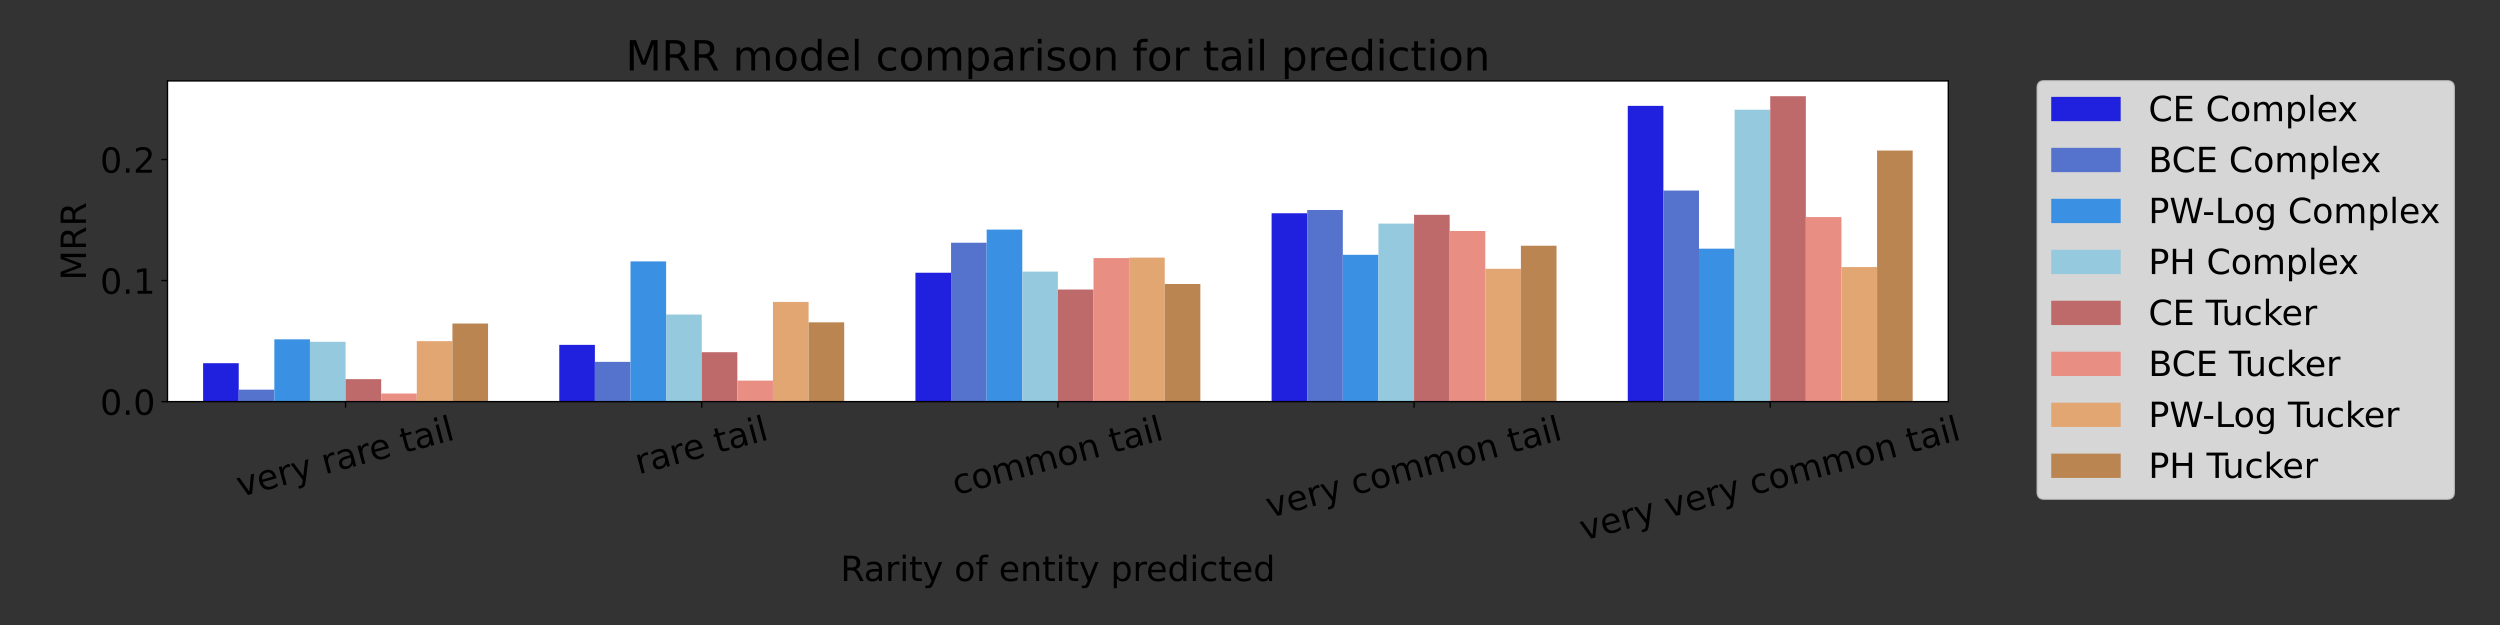 <?xml version="1.0" encoding="utf-8" standalone="no"?>
<!DOCTYPE svg PUBLIC "-//W3C//DTD SVG 1.1//EN"
  "http://www.w3.org/Graphics/SVG/1.1/DTD/svg11.dtd">
<!-- Created with matplotlib (https://matplotlib.org/) -->
<svg height="360pt" version="1.1" viewBox="0 0 1440 360" width="1440pt" xmlns="http://www.w3.org/2000/svg" xmlns:xlink="http://www.w3.org/1999/xlink">
 <rect x="0" y="0" width="1440" height="360" fill="#333333" stroke="none"/>
 <defs>
  <style type="text/css">*{stroke-linecap:butt;stroke-linejoin:round;}</style>
 </defs>
 <g id="figure_1">
  <g id="patch_1">
   <path d="M 0 360 
L 1440 360 
L 1440 0 
L 0 0 
z
" style="fill:none;"/>
  </g>
  <g id="axes_1">
   <g id="patch_2">
    <path d="M 96.475 231.328 
L 1122.225 231.328 
L 1122.225 46.6 
L 96.475 46.6 
z
" style="fill:#ffffff;"/>
   </g>
   <g id="patch_3">
    <path clip-path="url(#pcecd4b7483)" d="M 116.99 231.328 
L 137.505 231.328 
L 137.505 209.204 
L 116.99 209.204 
z
" style="fill:#2020df;"/>
   </g>
   <g id="patch_4">
    <path clip-path="url(#pcecd4b7483)" d="M 322.14 231.328 
L 342.655 231.328 
L 342.655 198.644 
L 322.14 198.644 
z
" style="fill:#2020df;"/>
   </g>
   <g id="patch_5">
    <path clip-path="url(#pcecd4b7483)" d="M 527.29 231.328 
L 547.805 231.328 
L 547.805 157.101 
L 527.29 157.101 
z
" style="fill:#2020df;"/>
   </g>
   <g id="patch_6">
    <path clip-path="url(#pcecd4b7483)" d="M 732.44 231.328 
L 752.955 231.328 
L 752.955 122.839 
L 732.44 122.839 
z
" style="fill:#2020df;"/>
   </g>
   <g id="patch_7">
    <path clip-path="url(#pcecd4b7483)" d="M 937.59 231.328 
L 958.105 231.328 
L 958.105 60.974 
L 937.59 60.974 
z
" style="fill:#2020df;"/>
   </g>
   <g id="patch_8">
    <path clip-path="url(#pcecd4b7483)" d="M 137.505 231.328 
L 158.02 231.328 
L 158.02 224.445 
L 137.505 224.445 
z
" style="fill:#5573cd;"/>
   </g>
   <g id="patch_9">
    <path clip-path="url(#pcecd4b7483)" d="M 342.655 231.328 
L 363.17 231.328 
L 363.17 208.437 
L 342.655 208.437 
z
" style="fill:#5573cd;"/>
   </g>
   <g id="patch_10">
    <path clip-path="url(#pcecd4b7483)" d="M 547.805 231.328 
L 568.32 231.328 
L 568.32 139.821 
L 547.805 139.821 
z
" style="fill:#5573cd;"/>
   </g>
   <g id="patch_11">
    <path clip-path="url(#pcecd4b7483)" d="M 752.955 231.328 
L 773.47 231.328 
L 773.47 120.97 
L 752.955 120.97 
z
" style="fill:#5573cd;"/>
   </g>
   <g id="patch_12">
    <path clip-path="url(#pcecd4b7483)" d="M 958.105 231.328 
L 978.62 231.328 
L 978.62 109.741 
L 958.105 109.741 
z
" style="fill:#5573cd;"/>
   </g>
   <g id="patch_13">
    <path clip-path="url(#pcecd4b7483)" d="M 158.02 231.328 
L 178.535 231.328 
L 178.535 195.455 
L 158.02 195.455 
z
" style="fill:#3a90e3;"/>
   </g>
   <g id="patch_14">
    <path clip-path="url(#pcecd4b7483)" d="M 363.17 231.328 
L 383.685 231.328 
L 383.685 150.576 
L 363.17 150.576 
z
" style="fill:#3a90e3;"/>
   </g>
   <g id="patch_15">
    <path clip-path="url(#pcecd4b7483)" d="M 568.32 231.328 
L 588.835 231.328 
L 588.835 132.259 
L 568.32 132.259 
z
" style="fill:#3a90e3;"/>
   </g>
   <g id="patch_16">
    <path clip-path="url(#pcecd4b7483)" d="M 773.47 231.328 
L 793.985 231.328 
L 793.985 146.76 
L 773.47 146.76 
z
" style="fill:#3a90e3;"/>
   </g>
   <g id="patch_17">
    <path clip-path="url(#pcecd4b7483)" d="M 978.62 231.328 
L 999.135 231.328 
L 999.135 143.226 
L 978.62 143.226 
z
" style="fill:#3a90e3;"/>
   </g>
   <g id="patch_18">
    <path clip-path="url(#pcecd4b7483)" d="M 178.535 231.328 
L 199.05 231.328 
L 199.05 196.872 
L 178.535 196.872 
z
" style="fill:#94c9de;"/>
   </g>
   <g id="patch_19">
    <path clip-path="url(#pcecd4b7483)" d="M 383.685 231.328 
L 404.2 231.328 
L 404.2 181.157 
L 383.685 181.157 
z
" style="fill:#94c9de;"/>
   </g>
   <g id="patch_20">
    <path clip-path="url(#pcecd4b7483)" d="M 588.835 231.328 
L 609.35 231.328 
L 609.35 156.453 
L 588.835 156.453 
z
" style="fill:#94c9de;"/>
   </g>
   <g id="patch_21">
    <path clip-path="url(#pcecd4b7483)" d="M 793.985 231.328 
L 814.5 231.328 
L 814.5 128.789 
L 793.985 128.789 
z
" style="fill:#94c9de;"/>
   </g>
   <g id="patch_22">
    <path clip-path="url(#pcecd4b7483)" d="M 999.135 231.328 
L 1019.65 231.328 
L 1019.65 63.2 
L 999.135 63.2 
z
" style="fill:#94c9de;"/>
   </g>
   <g id="patch_23">
    <path clip-path="url(#pcecd4b7483)" d="M 199.05 231.328 
L 219.565 231.328 
L 219.565 218.399 
L 199.05 218.399 
z
" style="fill:#bf6a6a;"/>
   </g>
   <g id="patch_24">
    <path clip-path="url(#pcecd4b7483)" d="M 404.2 231.328 
L 424.715 231.328 
L 424.715 202.873 
L 404.2 202.873 
z
" style="fill:#bf6a6a;"/>
   </g>
   <g id="patch_25">
    <path clip-path="url(#pcecd4b7483)" d="M 609.35 231.328 
L 629.865 231.328 
L 629.865 166.753 
L 609.35 166.753 
z
" style="fill:#bf6a6a;"/>
   </g>
   <g id="patch_26">
    <path clip-path="url(#pcecd4b7483)" d="M 814.5 231.328 
L 835.015 231.328 
L 835.015 123.732 
L 814.5 123.732 
z
" style="fill:#bf6a6a;"/>
   </g>
   <g id="patch_27">
    <path clip-path="url(#pcecd4b7483)" d="M 1019.65 231.328 
L 1040.165 231.328 
L 1040.165 55.397 
L 1019.65 55.397 
z
" style="fill:#bf6a6a;"/>
   </g>
   <g id="patch_28">
    <path clip-path="url(#pcecd4b7483)" d="M 219.565 231.328 
L 240.08 231.328 
L 240.08 226.676 
L 219.565 226.676 
z
" style="fill:#e98e83;"/>
   </g>
   <g id="patch_29">
    <path clip-path="url(#pcecd4b7483)" d="M 424.715 231.328 
L 445.23 231.328 
L 445.23 219.208 
L 424.715 219.208 
z
" style="fill:#e98e83;"/>
   </g>
   <g id="patch_30">
    <path clip-path="url(#pcecd4b7483)" d="M 629.865 231.328 
L 650.38 231.328 
L 650.38 148.664 
L 629.865 148.664 
z
" style="fill:#e98e83;"/>
   </g>
   <g id="patch_31">
    <path clip-path="url(#pcecd4b7483)" d="M 835.015 231.328 
L 855.53 231.328 
L 855.53 133.046 
L 835.015 133.046 
z
" style="fill:#e98e83;"/>
   </g>
   <g id="patch_32">
    <path clip-path="url(#pcecd4b7483)" d="M 1040.165 231.328 
L 1060.68 231.328 
L 1060.68 125.022 
L 1040.165 125.022 
z
" style="fill:#e98e83;"/>
   </g>
   <g id="patch_33">
    <path clip-path="url(#pcecd4b7483)" d="M 240.08 231.328 
L 260.595 231.328 
L 260.595 196.482 
L 240.08 196.482 
z
" style="fill:#e2a673;"/>
   </g>
   <g id="patch_34">
    <path clip-path="url(#pcecd4b7483)" d="M 445.23 231.328 
L 465.745 231.328 
L 465.745 173.907 
L 445.23 173.907 
z
" style="fill:#e2a673;"/>
   </g>
   <g id="patch_35">
    <path clip-path="url(#pcecd4b7483)" d="M 650.38 231.328 
L 670.895 231.328 
L 670.895 148.372 
L 650.38 148.372 
z
" style="fill:#e2a673;"/>
   </g>
   <g id="patch_36">
    <path clip-path="url(#pcecd4b7483)" d="M 855.53 231.328 
L 876.045 231.328 
L 876.045 154.839 
L 855.53 154.839 
z
" style="fill:#e2a673;"/>
   </g>
   <g id="patch_37">
    <path clip-path="url(#pcecd4b7483)" d="M 1060.68 231.328 
L 1081.195 231.328 
L 1081.195 153.826 
L 1060.68 153.826 
z
" style="fill:#e2a673;"/>
   </g>
   <g id="patch_38">
    <path clip-path="url(#pcecd4b7483)" d="M 260.595 231.328 
L 281.11 231.328 
L 281.11 186.371 
L 260.595 186.371 
z
" style="fill:#bb8551;"/>
   </g>
   <g id="patch_39">
    <path clip-path="url(#pcecd4b7483)" d="M 465.745 231.328 
L 486.26 231.328 
L 486.26 185.669 
L 465.745 185.669 
z
" style="fill:#bb8551;"/>
   </g>
   <g id="patch_40">
    <path clip-path="url(#pcecd4b7483)" d="M 670.895 231.328 
L 691.41 231.328 
L 691.41 163.603 
L 670.895 163.603 
z
" style="fill:#bb8551;"/>
   </g>
   <g id="patch_41">
    <path clip-path="url(#pcecd4b7483)" d="M 876.045 231.328 
L 896.56 231.328 
L 896.56 141.543 
L 876.045 141.543 
z
" style="fill:#bb8551;"/>
   </g>
   <g id="patch_42">
    <path clip-path="url(#pcecd4b7483)" d="M 1081.195 231.328 
L 1101.71 231.328 
L 1101.71 86.711 
L 1081.195 86.711 
z
" style="fill:#bb8551;"/>
   </g>
   <g id="matplotlib.axis_1">
    <g id="xtick_1">
     <g id="line2d_1">
      <defs>
       <path d="M 0 0 
L 0 3.5 
" id="m901323a36d" style="stroke:#000000;stroke-width:0.8;"/>
      </defs>
      <g>
       <use style="stroke:#000000;stroke-width:0.8;" x="199.05" xlink:href="#m901323a36d" y="231.328"/>
      </g>
     </g>
     <g id="text_1">
      <!-- very rare tail -->
      <g transform="translate(138.33 286.312)rotate(-15)scale(0.2 -0.2)">
       <defs>
        <path d="M 2.984 54.688 
L 12.5 54.688 
L 29.594 8.797 
L 46.688 54.688 
L 56.203 54.688 
L 35.688 0 
L 23.484 0 
z
" id="DejaVuSans-118"/>
        <path d="M 56.203 29.594 
L 56.203 25.203 
L 14.891 25.203 
Q 15.484 15.922 20.484 11.062 
Q 25.484 6.203 34.422 6.203 
Q 39.594 6.203 44.453 7.469 
Q 49.312 8.734 54.109 11.281 
L 54.109 2.781 
Q 49.266 0.734 44.188 -0.344 
Q 39.109 -1.422 33.891 -1.422 
Q 20.797 -1.422 13.156 6.188 
Q 5.516 13.812 5.516 26.812 
Q 5.516 40.234 12.766 48.109 
Q 20.016 56 32.328 56 
Q 43.359 56 49.781 48.891 
Q 56.203 41.797 56.203 29.594 
z
M 47.219 32.234 
Q 47.125 39.594 43.094 43.984 
Q 39.062 48.391 32.422 48.391 
Q 24.906 48.391 20.391 44.141 
Q 15.875 39.891 15.188 32.172 
z
" id="DejaVuSans-101"/>
        <path d="M 41.109 46.297 
Q 39.594 47.172 37.812 47.578 
Q 36.031 48 33.891 48 
Q 26.266 48 22.188 43.047 
Q 18.109 38.094 18.109 28.812 
L 18.109 0 
L 9.078 0 
L 9.078 54.688 
L 18.109 54.688 
L 18.109 46.188 
Q 20.953 51.172 25.484 53.578 
Q 30.031 56 36.531 56 
Q 37.453 56 38.578 55.875 
Q 39.703 55.766 41.062 55.516 
z
" id="DejaVuSans-114"/>
        <path d="M 32.172 -5.078 
Q 28.375 -14.844 24.75 -17.812 
Q 21.141 -20.797 15.094 -20.797 
L 7.906 -20.797 
L 7.906 -13.281 
L 13.188 -13.281 
Q 16.891 -13.281 18.938 -11.516 
Q 21 -9.766 23.484 -3.219 
L 25.094 0.875 
L 2.984 54.688 
L 12.5 54.688 
L 29.594 11.922 
L 46.688 54.688 
L 56.203 54.688 
z
" id="DejaVuSans-121"/>
        <path id="DejaVuSans-32"/>
        <path d="M 34.281 27.484 
Q 23.391 27.484 19.188 25 
Q 14.984 22.516 14.984 16.5 
Q 14.984 11.719 18.141 8.906 
Q 21.297 6.109 26.703 6.109 
Q 34.188 6.109 38.703 11.406 
Q 43.219 16.703 43.219 25.484 
L 43.219 27.484 
z
M 52.203 31.203 
L 52.203 0 
L 43.219 0 
L 43.219 8.297 
Q 40.141 3.328 35.547 0.953 
Q 30.953 -1.422 24.312 -1.422 
Q 15.922 -1.422 10.953 3.297 
Q 6 8.016 6 15.922 
Q 6 25.141 12.172 29.828 
Q 18.359 34.516 30.609 34.516 
L 43.219 34.516 
L 43.219 35.406 
Q 43.219 41.609 39.141 45 
Q 35.062 48.391 27.688 48.391 
Q 23 48.391 18.547 47.266 
Q 14.109 46.141 10.016 43.891 
L 10.016 52.203 
Q 14.938 54.109 19.578 55.047 
Q 24.219 56 28.609 56 
Q 40.484 56 46.344 49.844 
Q 52.203 43.703 52.203 31.203 
z
" id="DejaVuSans-97"/>
        <path d="M 18.312 70.219 
L 18.312 54.688 
L 36.812 54.688 
L 36.812 47.703 
L 18.312 47.703 
L 18.312 18.016 
Q 18.312 11.328 20.141 9.422 
Q 21.969 7.516 27.594 7.516 
L 36.812 7.516 
L 36.812 0 
L 27.594 0 
Q 17.188 0 13.234 3.875 
Q 9.281 7.766 9.281 18.016 
L 9.281 47.703 
L 2.688 47.703 
L 2.688 54.688 
L 9.281 54.688 
L 9.281 70.219 
z
" id="DejaVuSans-116"/>
        <path d="M 9.422 54.688 
L 18.406 54.688 
L 18.406 0 
L 9.422 0 
z
M 9.422 75.984 
L 18.406 75.984 
L 18.406 64.594 
L 9.422 64.594 
z
" id="DejaVuSans-105"/>
        <path d="M 9.422 75.984 
L 18.406 75.984 
L 18.406 0 
L 9.422 0 
z
" id="DejaVuSans-108"/>
       </defs>
       <use xlink:href="#DejaVuSans-118"/>
       <use x="59.18" xlink:href="#DejaVuSans-101"/>
       <use x="120.703" xlink:href="#DejaVuSans-114"/>
       <use x="161.816" xlink:href="#DejaVuSans-121"/>
       <use x="220.996" xlink:href="#DejaVuSans-32"/>
       <use x="252.783" xlink:href="#DejaVuSans-114"/>
       <use x="293.896" xlink:href="#DejaVuSans-97"/>
       <use x="355.176" xlink:href="#DejaVuSans-114"/>
       <use x="394.039" xlink:href="#DejaVuSans-101"/>
       <use x="455.562" xlink:href="#DejaVuSans-32"/>
       <use x="487.35" xlink:href="#DejaVuSans-116"/>
       <use x="526.559" xlink:href="#DejaVuSans-97"/>
       <use x="587.838" xlink:href="#DejaVuSans-105"/>
       <use x="615.621" xlink:href="#DejaVuSans-108"/>
      </g>
     </g>
    </g>
    <g id="xtick_2">
     <g id="line2d_2">
      <g>
       <use style="stroke:#000000;stroke-width:0.8;" x="404.2" xlink:href="#m901323a36d" y="231.328"/>
      </g>
     </g>
     <g id="text_2">
      <!-- rare tail -->
      <g transform="translate(367.898 273.226)rotate(-15)scale(0.2 -0.2)">
       <use xlink:href="#DejaVuSans-114"/>
       <use x="41.113" xlink:href="#DejaVuSans-97"/>
       <use x="102.393" xlink:href="#DejaVuSans-114"/>
       <use x="141.256" xlink:href="#DejaVuSans-101"/>
       <use x="202.779" xlink:href="#DejaVuSans-32"/>
       <use x="234.566" xlink:href="#DejaVuSans-116"/>
       <use x="273.775" xlink:href="#DejaVuSans-97"/>
       <use x="335.055" xlink:href="#DejaVuSans-105"/>
       <use x="362.838" xlink:href="#DejaVuSans-108"/>
      </g>
     </g>
    </g>
    <g id="xtick_3">
     <g id="line2d_3">
      <g>
       <use style="stroke:#000000;stroke-width:0.8;" x="609.35" xlink:href="#m901323a36d" y="231.328"/>
      </g>
     </g>
     <g id="text_3">
      <!-- common tail -->
      <g transform="translate(550.565 285.275)rotate(-15)scale(0.2 -0.2)">
       <defs>
        <path d="M 48.781 52.594 
L 48.781 44.188 
Q 44.969 46.297 41.141 47.344 
Q 37.312 48.391 33.406 48.391 
Q 24.656 48.391 19.812 42.844 
Q 14.984 37.312 14.984 27.297 
Q 14.984 17.281 19.812 11.734 
Q 24.656 6.203 33.406 6.203 
Q 37.312 6.203 41.141 7.25 
Q 44.969 8.297 48.781 10.406 
L 48.781 2.094 
Q 45.016 0.344 40.984 -0.531 
Q 36.969 -1.422 32.422 -1.422 
Q 20.062 -1.422 12.781 6.344 
Q 5.516 14.109 5.516 27.297 
Q 5.516 40.672 12.859 48.328 
Q 20.219 56 33.016 56 
Q 37.156 56 41.109 55.141 
Q 45.062 54.297 48.781 52.594 
z
" id="DejaVuSans-99"/>
        <path d="M 30.609 48.391 
Q 23.391 48.391 19.188 42.75 
Q 14.984 37.109 14.984 27.297 
Q 14.984 17.484 19.156 11.844 
Q 23.344 6.203 30.609 6.203 
Q 37.797 6.203 41.984 11.859 
Q 46.188 17.531 46.188 27.297 
Q 46.188 37.016 41.984 42.703 
Q 37.797 48.391 30.609 48.391 
z
M 30.609 56 
Q 42.328 56 49.016 48.375 
Q 55.719 40.766 55.719 27.297 
Q 55.719 13.875 49.016 6.219 
Q 42.328 -1.422 30.609 -1.422 
Q 18.844 -1.422 12.172 6.219 
Q 5.516 13.875 5.516 27.297 
Q 5.516 40.766 12.172 48.375 
Q 18.844 56 30.609 56 
z
" id="DejaVuSans-111"/>
        <path d="M 52 44.188 
Q 55.375 50.25 60.062 53.125 
Q 64.75 56 71.094 56 
Q 79.641 56 84.281 50.016 
Q 88.922 44.047 88.922 33.016 
L 88.922 0 
L 79.891 0 
L 79.891 32.719 
Q 79.891 40.578 77.094 44.375 
Q 74.312 48.188 68.609 48.188 
Q 61.625 48.188 57.562 43.547 
Q 53.516 38.922 53.516 30.906 
L 53.516 0 
L 44.484 0 
L 44.484 32.719 
Q 44.484 40.625 41.703 44.406 
Q 38.922 48.188 33.109 48.188 
Q 26.219 48.188 22.156 43.531 
Q 18.109 38.875 18.109 30.906 
L 18.109 0 
L 9.078 0 
L 9.078 54.688 
L 18.109 54.688 
L 18.109 46.188 
Q 21.188 51.219 25.484 53.609 
Q 29.781 56 35.688 56 
Q 41.656 56 45.828 52.969 
Q 50 49.953 52 44.188 
z
" id="DejaVuSans-109"/>
        <path d="M 54.891 33.016 
L 54.891 0 
L 45.906 0 
L 45.906 32.719 
Q 45.906 40.484 42.875 44.328 
Q 39.844 48.188 33.797 48.188 
Q 26.516 48.188 22.312 43.547 
Q 18.109 38.922 18.109 30.906 
L 18.109 0 
L 9.078 0 
L 9.078 54.688 
L 18.109 54.688 
L 18.109 46.188 
Q 21.344 51.125 25.703 53.562 
Q 30.078 56 35.797 56 
Q 45.219 56 50.047 50.172 
Q 54.891 44.344 54.891 33.016 
z
" id="DejaVuSans-110"/>
       </defs>
       <use xlink:href="#DejaVuSans-99"/>
       <use x="54.98" xlink:href="#DejaVuSans-111"/>
       <use x="116.162" xlink:href="#DejaVuSans-109"/>
       <use x="213.574" xlink:href="#DejaVuSans-109"/>
       <use x="310.986" xlink:href="#DejaVuSans-111"/>
       <use x="372.168" xlink:href="#DejaVuSans-110"/>
       <use x="435.547" xlink:href="#DejaVuSans-32"/>
       <use x="467.334" xlink:href="#DejaVuSans-116"/>
       <use x="506.543" xlink:href="#DejaVuSans-97"/>
       <use x="567.822" xlink:href="#DejaVuSans-105"/>
       <use x="595.605" xlink:href="#DejaVuSans-108"/>
      </g>
     </g>
    </g>
    <g id="xtick_4">
     <g id="line2d_4">
      <g>
       <use style="stroke:#000000;stroke-width:0.8;" x="814.5" xlink:href="#m901323a36d" y="231.328"/>
      </g>
     </g>
     <g id="text_4">
      <!-- very common tail -->
      <g transform="translate(731.297 298.361)rotate(-15)scale(0.2 -0.2)">
       <use xlink:href="#DejaVuSans-118"/>
       <use x="59.18" xlink:href="#DejaVuSans-101"/>
       <use x="120.703" xlink:href="#DejaVuSans-114"/>
       <use x="161.816" xlink:href="#DejaVuSans-121"/>
       <use x="220.996" xlink:href="#DejaVuSans-32"/>
       <use x="252.783" xlink:href="#DejaVuSans-99"/>
       <use x="307.764" xlink:href="#DejaVuSans-111"/>
       <use x="368.945" xlink:href="#DejaVuSans-109"/>
       <use x="466.357" xlink:href="#DejaVuSans-109"/>
       <use x="563.77" xlink:href="#DejaVuSans-111"/>
       <use x="624.951" xlink:href="#DejaVuSans-110"/>
       <use x="688.33" xlink:href="#DejaVuSans-32"/>
       <use x="720.117" xlink:href="#DejaVuSans-116"/>
       <use x="759.326" xlink:href="#DejaVuSans-97"/>
       <use x="820.605" xlink:href="#DejaVuSans-105"/>
       <use x="848.389" xlink:href="#DejaVuSans-108"/>
      </g>
     </g>
    </g>
    <g id="xtick_5">
     <g id="line2d_5">
      <g>
       <use style="stroke:#000000;stroke-width:0.8;" x="1019.65" xlink:href="#m901323a36d" y="231.328"/>
      </g>
     </g>
     <g id="text_5">
      <!-- very very common tail -->
      <g transform="translate(912.028 311.447)rotate(-15)scale(0.2 -0.2)">
       <use xlink:href="#DejaVuSans-118"/>
       <use x="59.18" xlink:href="#DejaVuSans-101"/>
       <use x="120.703" xlink:href="#DejaVuSans-114"/>
       <use x="161.816" xlink:href="#DejaVuSans-121"/>
       <use x="220.996" xlink:href="#DejaVuSans-32"/>
       <use x="252.783" xlink:href="#DejaVuSans-118"/>
       <use x="311.963" xlink:href="#DejaVuSans-101"/>
       <use x="373.486" xlink:href="#DejaVuSans-114"/>
       <use x="414.6" xlink:href="#DejaVuSans-121"/>
       <use x="473.779" xlink:href="#DejaVuSans-32"/>
       <use x="505.566" xlink:href="#DejaVuSans-99"/>
       <use x="560.547" xlink:href="#DejaVuSans-111"/>
       <use x="621.729" xlink:href="#DejaVuSans-109"/>
       <use x="719.141" xlink:href="#DejaVuSans-109"/>
       <use x="816.553" xlink:href="#DejaVuSans-111"/>
       <use x="877.734" xlink:href="#DejaVuSans-110"/>
       <use x="941.113" xlink:href="#DejaVuSans-32"/>
       <use x="972.9" xlink:href="#DejaVuSans-116"/>
       <use x="1012.109" xlink:href="#DejaVuSans-97"/>
       <use x="1073.389" xlink:href="#DejaVuSans-105"/>
       <use x="1101.172" xlink:href="#DejaVuSans-108"/>
      </g>
     </g>
    </g>
    <g id="text_6">
     <!-- Rarity of entity predicted -->
     <g transform="translate(484.134 334.661)scale(0.2 -0.2)">
      <defs>
       <path d="M 44.391 34.188 
Q 47.562 33.109 50.562 29.594 
Q 53.562 26.078 56.594 19.922 
L 66.609 0 
L 56 0 
L 46.688 18.703 
Q 43.062 26.031 39.672 28.422 
Q 36.281 30.812 30.422 30.812 
L 19.672 30.812 
L 19.672 0 
L 9.812 0 
L 9.812 72.906 
L 32.078 72.906 
Q 44.578 72.906 50.734 67.672 
Q 56.891 62.453 56.891 51.906 
Q 56.891 45.016 53.688 40.469 
Q 50.484 35.938 44.391 34.188 
z
M 19.672 64.797 
L 19.672 38.922 
L 32.078 38.922 
Q 39.203 38.922 42.844 42.219 
Q 46.484 45.516 46.484 51.906 
Q 46.484 58.297 42.844 61.547 
Q 39.203 64.797 32.078 64.797 
z
" id="DejaVuSans-82"/>
       <path d="M 37.109 75.984 
L 37.109 68.5 
L 28.516 68.5 
Q 23.688 68.5 21.797 66.547 
Q 19.922 64.594 19.922 59.516 
L 19.922 54.688 
L 34.719 54.688 
L 34.719 47.703 
L 19.922 47.703 
L 19.922 0 
L 10.891 0 
L 10.891 47.703 
L 2.297 47.703 
L 2.297 54.688 
L 10.891 54.688 
L 10.891 58.5 
Q 10.891 67.625 15.141 71.797 
Q 19.391 75.984 28.609 75.984 
z
" id="DejaVuSans-102"/>
       <path d="M 18.109 8.203 
L 18.109 -20.797 
L 9.078 -20.797 
L 9.078 54.688 
L 18.109 54.688 
L 18.109 46.391 
Q 20.953 51.266 25.266 53.625 
Q 29.594 56 35.594 56 
Q 45.562 56 51.781 48.094 
Q 58.016 40.188 58.016 27.297 
Q 58.016 14.406 51.781 6.484 
Q 45.562 -1.422 35.594 -1.422 
Q 29.594 -1.422 25.266 0.953 
Q 20.953 3.328 18.109 8.203 
z
M 48.688 27.297 
Q 48.688 37.203 44.609 42.844 
Q 40.531 48.484 33.406 48.484 
Q 26.266 48.484 22.188 42.844 
Q 18.109 37.203 18.109 27.297 
Q 18.109 17.391 22.188 11.75 
Q 26.266 6.109 33.406 6.109 
Q 40.531 6.109 44.609 11.75 
Q 48.688 17.391 48.688 27.297 
z
" id="DejaVuSans-112"/>
       <path d="M 45.406 46.391 
L 45.406 75.984 
L 54.391 75.984 
L 54.391 0 
L 45.406 0 
L 45.406 8.203 
Q 42.578 3.328 38.25 0.953 
Q 33.938 -1.422 27.875 -1.422 
Q 17.969 -1.422 11.734 6.484 
Q 5.516 14.406 5.516 27.297 
Q 5.516 40.188 11.734 48.094 
Q 17.969 56 27.875 56 
Q 33.938 56 38.25 53.625 
Q 42.578 51.266 45.406 46.391 
z
M 14.797 27.297 
Q 14.797 17.391 18.875 11.75 
Q 22.953 6.109 30.078 6.109 
Q 37.203 6.109 41.297 11.75 
Q 45.406 17.391 45.406 27.297 
Q 45.406 37.203 41.297 42.844 
Q 37.203 48.484 30.078 48.484 
Q 22.953 48.484 18.875 42.844 
Q 14.797 37.203 14.797 27.297 
z
" id="DejaVuSans-100"/>
      </defs>
      <use xlink:href="#DejaVuSans-82"/>
      <use x="67.232" xlink:href="#DejaVuSans-97"/>
      <use x="128.512" xlink:href="#DejaVuSans-114"/>
      <use x="169.625" xlink:href="#DejaVuSans-105"/>
      <use x="197.408" xlink:href="#DejaVuSans-116"/>
      <use x="236.617" xlink:href="#DejaVuSans-121"/>
      <use x="295.797" xlink:href="#DejaVuSans-32"/>
      <use x="327.584" xlink:href="#DejaVuSans-111"/>
      <use x="388.766" xlink:href="#DejaVuSans-102"/>
      <use x="423.971" xlink:href="#DejaVuSans-32"/>
      <use x="455.758" xlink:href="#DejaVuSans-101"/>
      <use x="517.281" xlink:href="#DejaVuSans-110"/>
      <use x="580.66" xlink:href="#DejaVuSans-116"/>
      <use x="619.869" xlink:href="#DejaVuSans-105"/>
      <use x="647.652" xlink:href="#DejaVuSans-116"/>
      <use x="686.861" xlink:href="#DejaVuSans-121"/>
      <use x="746.041" xlink:href="#DejaVuSans-32"/>
      <use x="777.828" xlink:href="#DejaVuSans-112"/>
      <use x="841.305" xlink:href="#DejaVuSans-114"/>
      <use x="880.168" xlink:href="#DejaVuSans-101"/>
      <use x="941.691" xlink:href="#DejaVuSans-100"/>
      <use x="1005.168" xlink:href="#DejaVuSans-105"/>
      <use x="1032.951" xlink:href="#DejaVuSans-99"/>
      <use x="1087.932" xlink:href="#DejaVuSans-116"/>
      <use x="1127.141" xlink:href="#DejaVuSans-101"/>
      <use x="1188.664" xlink:href="#DejaVuSans-100"/>
     </g>
    </g>
   </g>
   <g id="matplotlib.axis_2">
    <g id="ytick_1">
     <g id="line2d_6">
      <defs>
       <path d="M 0 0 
L -3.5 0 
" id="m73d4e882bf" style="stroke:#000000;stroke-width:0.8;"/>
      </defs>
      <g>
       <use style="stroke:#000000;stroke-width:0.8;" x="96.475" xlink:href="#m73d4e882bf" y="231.328"/>
      </g>
     </g>
     <g id="text_7">
      <!-- 0.0 -->
      <g transform="translate(57.669 238.926)scale(0.2 -0.2)">
       <defs>
        <path d="M 31.781 66.406 
Q 24.172 66.406 20.328 58.906 
Q 16.5 51.422 16.5 36.375 
Q 16.5 21.391 20.328 13.891 
Q 24.172 6.391 31.781 6.391 
Q 39.453 6.391 43.281 13.891 
Q 47.125 21.391 47.125 36.375 
Q 47.125 51.422 43.281 58.906 
Q 39.453 66.406 31.781 66.406 
z
M 31.781 74.219 
Q 44.047 74.219 50.516 64.516 
Q 56.984 54.828 56.984 36.375 
Q 56.984 17.969 50.516 8.266 
Q 44.047 -1.422 31.781 -1.422 
Q 19.531 -1.422 13.062 8.266 
Q 6.594 17.969 6.594 36.375 
Q 6.594 54.828 13.062 64.516 
Q 19.531 74.219 31.781 74.219 
z
" id="DejaVuSans-48"/>
        <path d="M 10.688 12.406 
L 21 12.406 
L 21 0 
L 10.688 0 
z
" id="DejaVuSans-46"/>
       </defs>
       <use xlink:href="#DejaVuSans-48"/>
       <use x="63.623" xlink:href="#DejaVuSans-46"/>
       <use x="95.41" xlink:href="#DejaVuSans-48"/>
      </g>
     </g>
    </g>
    <g id="ytick_2">
     <g id="line2d_7">
      <g>
       <use style="stroke:#000000;stroke-width:0.8;" x="96.475" xlink:href="#m73d4e882bf" y="161.603"/>
      </g>
     </g>
     <g id="text_8">
      <!-- 0.1 -->
      <g transform="translate(57.669 169.202)scale(0.2 -0.2)">
       <defs>
        <path d="M 12.406 8.297 
L 28.516 8.297 
L 28.516 63.922 
L 10.984 60.406 
L 10.984 69.391 
L 28.422 72.906 
L 38.281 72.906 
L 38.281 8.297 
L 54.391 8.297 
L 54.391 0 
L 12.406 0 
z
" id="DejaVuSans-49"/>
       </defs>
       <use xlink:href="#DejaVuSans-48"/>
       <use x="63.623" xlink:href="#DejaVuSans-46"/>
       <use x="95.41" xlink:href="#DejaVuSans-49"/>
      </g>
     </g>
    </g>
    <g id="ytick_3">
     <g id="line2d_8">
      <g>
       <use style="stroke:#000000;stroke-width:0.8;" x="96.475" xlink:href="#m73d4e882bf" y="91.879"/>
      </g>
     </g>
     <g id="text_9">
      <!-- 0.2 -->
      <g transform="translate(57.669 99.477)scale(0.2 -0.2)">
       <defs>
        <path d="M 19.188 8.297 
L 53.609 8.297 
L 53.609 0 
L 7.328 0 
L 7.328 8.297 
Q 12.938 14.109 22.625 23.891 
Q 32.328 33.688 34.812 36.531 
Q 39.547 41.844 41.422 45.531 
Q 43.312 49.219 43.312 52.781 
Q 43.312 58.594 39.234 62.25 
Q 35.156 65.922 28.609 65.922 
Q 23.969 65.922 18.812 64.312 
Q 13.672 62.703 7.812 59.422 
L 7.812 69.391 
Q 13.766 71.781 18.938 73 
Q 24.125 74.219 28.422 74.219 
Q 39.75 74.219 46.484 68.547 
Q 53.219 62.891 53.219 53.422 
Q 53.219 48.922 51.531 44.891 
Q 49.859 40.875 45.406 35.406 
Q 44.188 33.984 37.641 27.219 
Q 31.109 20.453 19.188 8.297 
z
" id="DejaVuSans-50"/>
       </defs>
       <use xlink:href="#DejaVuSans-48"/>
       <use x="63.623" xlink:href="#DejaVuSans-46"/>
       <use x="95.41" xlink:href="#DejaVuSans-50"/>
      </g>
     </g>
    </g>
    <g id="text_10">
     <!-- MRR -->
     <g transform="translate(49.509 161.489)rotate(-90)scale(0.2 -0.2)">
      <defs>
       <path d="M 9.812 72.906 
L 24.516 72.906 
L 43.109 23.297 
L 61.812 72.906 
L 76.516 72.906 
L 76.516 0 
L 66.891 0 
L 66.891 64.016 
L 48.094 14.016 
L 38.188 14.016 
L 19.391 64.016 
L 19.391 0 
L 9.812 0 
z
" id="DejaVuSans-77"/>
      </defs>
      <use xlink:href="#DejaVuSans-77"/>
      <use x="86.279" xlink:href="#DejaVuSans-82"/>
      <use x="155.762" xlink:href="#DejaVuSans-82"/>
     </g>
    </g>
   </g>
   <g id="line2d_9">
    <path clip-path="url(#pcecd4b7483)" d="M 0 0 
" style="fill:none;stroke:#424242;stroke-linecap:square;stroke-width:2.7;"/>
   </g>
   <g id="line2d_10">
    <path clip-path="url(#pcecd4b7483)" d="M 0 0 
" style="fill:none;stroke:#424242;stroke-linecap:square;stroke-width:2.7;"/>
   </g>
   <g id="line2d_11">
    <path clip-path="url(#pcecd4b7483)" d="M 0 0 
" style="fill:none;stroke:#424242;stroke-linecap:square;stroke-width:2.7;"/>
   </g>
   <g id="line2d_12">
    <path clip-path="url(#pcecd4b7483)" d="M 0 0 
" style="fill:none;stroke:#424242;stroke-linecap:square;stroke-width:2.7;"/>
   </g>
   <g id="line2d_13">
    <path clip-path="url(#pcecd4b7483)" d="M 0 0 
" style="fill:none;stroke:#424242;stroke-linecap:square;stroke-width:2.7;"/>
   </g>
   <g id="line2d_14">
    <path clip-path="url(#pcecd4b7483)" d="M 0 0 
" style="fill:none;stroke:#424242;stroke-linecap:square;stroke-width:2.7;"/>
   </g>
   <g id="line2d_15">
    <path clip-path="url(#pcecd4b7483)" d="M 0 0 
" style="fill:none;stroke:#424242;stroke-linecap:square;stroke-width:2.7;"/>
   </g>
   <g id="line2d_16">
    <path clip-path="url(#pcecd4b7483)" d="M 0 0 
" style="fill:none;stroke:#424242;stroke-linecap:square;stroke-width:2.7;"/>
   </g>
   <g id="line2d_17">
    <path clip-path="url(#pcecd4b7483)" d="M 0 0 
" style="fill:none;stroke:#424242;stroke-linecap:square;stroke-width:2.7;"/>
   </g>
   <g id="line2d_18">
    <path clip-path="url(#pcecd4b7483)" d="M 0 0 
" style="fill:none;stroke:#424242;stroke-linecap:square;stroke-width:2.7;"/>
   </g>
   <g id="line2d_19">
    <path clip-path="url(#pcecd4b7483)" d="M 0 0 
" style="fill:none;stroke:#424242;stroke-linecap:square;stroke-width:2.7;"/>
   </g>
   <g id="line2d_20">
    <path clip-path="url(#pcecd4b7483)" d="M 0 0 
" style="fill:none;stroke:#424242;stroke-linecap:square;stroke-width:2.7;"/>
   </g>
   <g id="line2d_21">
    <path clip-path="url(#pcecd4b7483)" d="M 0 0 
" style="fill:none;stroke:#424242;stroke-linecap:square;stroke-width:2.7;"/>
   </g>
   <g id="line2d_22">
    <path clip-path="url(#pcecd4b7483)" d="M 0 0 
" style="fill:none;stroke:#424242;stroke-linecap:square;stroke-width:2.7;"/>
   </g>
   <g id="line2d_23">
    <path clip-path="url(#pcecd4b7483)" d="M 0 0 
" style="fill:none;stroke:#424242;stroke-linecap:square;stroke-width:2.7;"/>
   </g>
   <g id="line2d_24">
    <path clip-path="url(#pcecd4b7483)" d="M 0 0 
" style="fill:none;stroke:#424242;stroke-linecap:square;stroke-width:2.7;"/>
   </g>
   <g id="line2d_25">
    <path clip-path="url(#pcecd4b7483)" d="M 0 0 
" style="fill:none;stroke:#424242;stroke-linecap:square;stroke-width:2.7;"/>
   </g>
   <g id="line2d_26">
    <path clip-path="url(#pcecd4b7483)" d="M 0 0 
" style="fill:none;stroke:#424242;stroke-linecap:square;stroke-width:2.7;"/>
   </g>
   <g id="line2d_27">
    <path clip-path="url(#pcecd4b7483)" d="M 0 0 
" style="fill:none;stroke:#424242;stroke-linecap:square;stroke-width:2.7;"/>
   </g>
   <g id="line2d_28">
    <path clip-path="url(#pcecd4b7483)" d="M 0 0 
" style="fill:none;stroke:#424242;stroke-linecap:square;stroke-width:2.7;"/>
   </g>
   <g id="line2d_29">
    <path clip-path="url(#pcecd4b7483)" d="M 0 0 
" style="fill:none;stroke:#424242;stroke-linecap:square;stroke-width:2.7;"/>
   </g>
   <g id="line2d_30">
    <path clip-path="url(#pcecd4b7483)" d="M 0 0 
" style="fill:none;stroke:#424242;stroke-linecap:square;stroke-width:2.7;"/>
   </g>
   <g id="line2d_31">
    <path clip-path="url(#pcecd4b7483)" d="M 0 0 
" style="fill:none;stroke:#424242;stroke-linecap:square;stroke-width:2.7;"/>
   </g>
   <g id="line2d_32">
    <path clip-path="url(#pcecd4b7483)" d="M 0 0 
" style="fill:none;stroke:#424242;stroke-linecap:square;stroke-width:2.7;"/>
   </g>
   <g id="line2d_33">
    <path clip-path="url(#pcecd4b7483)" d="M 0 0 
" style="fill:none;stroke:#424242;stroke-linecap:square;stroke-width:2.7;"/>
   </g>
   <g id="line2d_34">
    <path clip-path="url(#pcecd4b7483)" d="M 0 0 
" style="fill:none;stroke:#424242;stroke-linecap:square;stroke-width:2.7;"/>
   </g>
   <g id="line2d_35">
    <path clip-path="url(#pcecd4b7483)" d="M 0 0 
" style="fill:none;stroke:#424242;stroke-linecap:square;stroke-width:2.7;"/>
   </g>
   <g id="line2d_36">
    <path clip-path="url(#pcecd4b7483)" d="M 0 0 
" style="fill:none;stroke:#424242;stroke-linecap:square;stroke-width:2.7;"/>
   </g>
   <g id="line2d_37">
    <path clip-path="url(#pcecd4b7483)" d="M 0 0 
" style="fill:none;stroke:#424242;stroke-linecap:square;stroke-width:2.7;"/>
   </g>
   <g id="line2d_38">
    <path clip-path="url(#pcecd4b7483)" d="M 0 0 
" style="fill:none;stroke:#424242;stroke-linecap:square;stroke-width:2.7;"/>
   </g>
   <g id="line2d_39">
    <path clip-path="url(#pcecd4b7483)" d="M 0 0 
" style="fill:none;stroke:#424242;stroke-linecap:square;stroke-width:2.7;"/>
   </g>
   <g id="line2d_40">
    <path clip-path="url(#pcecd4b7483)" d="M 0 0 
" style="fill:none;stroke:#424242;stroke-linecap:square;stroke-width:2.7;"/>
   </g>
   <g id="line2d_41">
    <path clip-path="url(#pcecd4b7483)" d="M 0 0 
" style="fill:none;stroke:#424242;stroke-linecap:square;stroke-width:2.7;"/>
   </g>
   <g id="line2d_42">
    <path clip-path="url(#pcecd4b7483)" d="M 0 0 
" style="fill:none;stroke:#424242;stroke-linecap:square;stroke-width:2.7;"/>
   </g>
   <g id="line2d_43">
    <path clip-path="url(#pcecd4b7483)" d="M 0 0 
" style="fill:none;stroke:#424242;stroke-linecap:square;stroke-width:2.7;"/>
   </g>
   <g id="line2d_44">
    <path clip-path="url(#pcecd4b7483)" d="M 0 0 
" style="fill:none;stroke:#424242;stroke-linecap:square;stroke-width:2.7;"/>
   </g>
   <g id="line2d_45">
    <path clip-path="url(#pcecd4b7483)" d="M 0 0 
" style="fill:none;stroke:#424242;stroke-linecap:square;stroke-width:2.7;"/>
   </g>
   <g id="line2d_46">
    <path clip-path="url(#pcecd4b7483)" d="M 0 0 
" style="fill:none;stroke:#424242;stroke-linecap:square;stroke-width:2.7;"/>
   </g>
   <g id="line2d_47">
    <path clip-path="url(#pcecd4b7483)" d="M 0 0 
" style="fill:none;stroke:#424242;stroke-linecap:square;stroke-width:2.7;"/>
   </g>
   <g id="line2d_48">
    <path clip-path="url(#pcecd4b7483)" d="M 0 0 
" style="fill:none;stroke:#424242;stroke-linecap:square;stroke-width:2.7;"/>
   </g>
   <g id="patch_43">
    <path d="M 96.475 231.328 
L 96.475 46.6 
" style="fill:none;stroke:#000000;stroke-linecap:square;stroke-linejoin:miter;stroke-width:0.8;"/>
   </g>
   <g id="patch_44">
    <path d="M 1122.225 231.328 
L 1122.225 46.6 
" style="fill:none;stroke:#000000;stroke-linecap:square;stroke-linejoin:miter;stroke-width:0.8;"/>
   </g>
   <g id="patch_45">
    <path d="M 96.475 231.328 
L 1122.225 231.328 
" style="fill:none;stroke:#000000;stroke-linecap:square;stroke-linejoin:miter;stroke-width:0.8;"/>
   </g>
   <g id="patch_46">
    <path d="M 96.475 46.6 
L 1122.225 46.6 
" style="fill:none;stroke:#000000;stroke-linecap:square;stroke-linejoin:miter;stroke-width:0.8;"/>
   </g>
   <g id="text_11">
    <!-- MRR model comparison for tail prediction -->
    <g transform="translate(360.391 40.6)scale(0.24 -0.24)">
     <defs>
      <path d="M 44.281 53.078 
L 44.281 44.578 
Q 40.484 46.531 36.375 47.5 
Q 32.281 48.484 27.875 48.484 
Q 21.188 48.484 17.844 46.438 
Q 14.5 44.391 14.5 40.281 
Q 14.5 37.156 16.891 35.375 
Q 19.281 33.594 26.516 31.984 
L 29.594 31.297 
Q 39.156 29.25 43.188 25.516 
Q 47.219 21.781 47.219 15.094 
Q 47.219 7.469 41.188 3.016 
Q 35.156 -1.422 24.609 -1.422 
Q 20.219 -1.422 15.453 -0.562 
Q 10.688 0.297 5.422 2 
L 5.422 11.281 
Q 10.406 8.688 15.234 7.391 
Q 20.062 6.109 24.812 6.109 
Q 31.156 6.109 34.562 8.281 
Q 37.984 10.453 37.984 14.406 
Q 37.984 18.062 35.516 20.016 
Q 33.062 21.969 24.703 23.781 
L 21.578 24.516 
Q 13.234 26.266 9.516 29.906 
Q 5.812 33.547 5.812 39.891 
Q 5.812 47.609 11.281 51.797 
Q 16.75 56 26.812 56 
Q 31.781 56 36.172 55.266 
Q 40.578 54.547 44.281 53.078 
z
" id="DejaVuSans-115"/>
     </defs>
     <use xlink:href="#DejaVuSans-77"/>
     <use x="86.279" xlink:href="#DejaVuSans-82"/>
     <use x="155.762" xlink:href="#DejaVuSans-82"/>
     <use x="225.244" xlink:href="#DejaVuSans-32"/>
     <use x="257.031" xlink:href="#DejaVuSans-109"/>
     <use x="354.443" xlink:href="#DejaVuSans-111"/>
     <use x="415.625" xlink:href="#DejaVuSans-100"/>
     <use x="479.102" xlink:href="#DejaVuSans-101"/>
     <use x="540.625" xlink:href="#DejaVuSans-108"/>
     <use x="568.408" xlink:href="#DejaVuSans-32"/>
     <use x="600.195" xlink:href="#DejaVuSans-99"/>
     <use x="655.176" xlink:href="#DejaVuSans-111"/>
     <use x="716.357" xlink:href="#DejaVuSans-109"/>
     <use x="813.77" xlink:href="#DejaVuSans-112"/>
     <use x="877.246" xlink:href="#DejaVuSans-97"/>
     <use x="938.525" xlink:href="#DejaVuSans-114"/>
     <use x="979.639" xlink:href="#DejaVuSans-105"/>
     <use x="1007.422" xlink:href="#DejaVuSans-115"/>
     <use x="1059.521" xlink:href="#DejaVuSans-111"/>
     <use x="1120.703" xlink:href="#DejaVuSans-110"/>
     <use x="1184.082" xlink:href="#DejaVuSans-32"/>
     <use x="1215.869" xlink:href="#DejaVuSans-102"/>
     <use x="1251.074" xlink:href="#DejaVuSans-111"/>
     <use x="1312.256" xlink:href="#DejaVuSans-114"/>
     <use x="1353.369" xlink:href="#DejaVuSans-32"/>
     <use x="1385.156" xlink:href="#DejaVuSans-116"/>
     <use x="1424.365" xlink:href="#DejaVuSans-97"/>
     <use x="1485.645" xlink:href="#DejaVuSans-105"/>
     <use x="1513.428" xlink:href="#DejaVuSans-108"/>
     <use x="1541.211" xlink:href="#DejaVuSans-32"/>
     <use x="1572.998" xlink:href="#DejaVuSans-112"/>
     <use x="1636.475" xlink:href="#DejaVuSans-114"/>
     <use x="1675.338" xlink:href="#DejaVuSans-101"/>
     <use x="1736.861" xlink:href="#DejaVuSans-100"/>
     <use x="1800.338" xlink:href="#DejaVuSans-105"/>
     <use x="1828.121" xlink:href="#DejaVuSans-99"/>
     <use x="1883.102" xlink:href="#DejaVuSans-116"/>
     <use x="1922.311" xlink:href="#DejaVuSans-105"/>
     <use x="1950.094" xlink:href="#DejaVuSans-111"/>
     <use x="2011.275" xlink:href="#DejaVuSans-110"/>
    </g>
   </g>
   <g id="legend_1">
    <g id="patch_47">
     <path d="M 1177.513 287.45 
L 1409.578 287.45 
Q 1413.578 287.45 1413.578 283.45 
L 1413.578 50.6 
Q 1413.578 46.6 1409.578 46.6 
L 1177.513 46.6 
Q 1173.513 46.6 1173.513 50.6 
L 1173.513 283.45 
Q 1173.513 287.45 1177.513 287.45 
z
" style="fill:#ffffff;opacity:0.8;stroke:#cccccc;stroke-linejoin:miter;"/>
    </g>
    <g id="patch_48">
     <path d="M 1181.513 69.797 
L 1221.513 69.797 
L 1221.513 55.797 
L 1181.513 55.797 
z
" style="fill:#2020df;"/>
    </g>
    <g id="text_12">
     <!-- CE Complex -->
     <g transform="translate(1237.513 69.797)scale(0.2 -0.2)">
      <defs>
       <path d="M 64.406 67.281 
L 64.406 56.891 
Q 59.422 61.531 53.781 63.812 
Q 48.141 66.109 41.797 66.109 
Q 29.297 66.109 22.656 58.469 
Q 16.016 50.828 16.016 36.375 
Q 16.016 21.969 22.656 14.328 
Q 29.297 6.688 41.797 6.688 
Q 48.141 6.688 53.781 8.984 
Q 59.422 11.281 64.406 15.922 
L 64.406 5.609 
Q 59.234 2.094 53.438 0.328 
Q 47.656 -1.422 41.219 -1.422 
Q 24.656 -1.422 15.125 8.703 
Q 5.609 18.844 5.609 36.375 
Q 5.609 53.953 15.125 64.078 
Q 24.656 74.219 41.219 74.219 
Q 47.75 74.219 53.531 72.484 
Q 59.328 70.75 64.406 67.281 
z
" id="DejaVuSans-67"/>
       <path d="M 9.812 72.906 
L 55.906 72.906 
L 55.906 64.594 
L 19.672 64.594 
L 19.672 43.016 
L 54.391 43.016 
L 54.391 34.719 
L 19.672 34.719 
L 19.672 8.297 
L 56.781 8.297 
L 56.781 0 
L 9.812 0 
z
" id="DejaVuSans-69"/>
       <path d="M 54.891 54.688 
L 35.109 28.078 
L 55.906 0 
L 45.312 0 
L 29.391 21.484 
L 13.484 0 
L 2.875 0 
L 24.125 28.609 
L 4.688 54.688 
L 15.281 54.688 
L 29.781 35.203 
L 44.281 54.688 
z
" id="DejaVuSans-120"/>
      </defs>
      <use xlink:href="#DejaVuSans-67"/>
      <use x="69.824" xlink:href="#DejaVuSans-69"/>
      <use x="133.008" xlink:href="#DejaVuSans-32"/>
      <use x="164.795" xlink:href="#DejaVuSans-67"/>
      <use x="234.619" xlink:href="#DejaVuSans-111"/>
      <use x="295.801" xlink:href="#DejaVuSans-109"/>
      <use x="393.213" xlink:href="#DejaVuSans-112"/>
      <use x="456.689" xlink:href="#DejaVuSans-108"/>
      <use x="484.473" xlink:href="#DejaVuSans-101"/>
      <use x="544.246" xlink:href="#DejaVuSans-120"/>
     </g>
    </g>
    <g id="patch_49">
     <path d="M 1181.513 99.153 
L 1221.513 99.153 
L 1221.513 85.153 
L 1181.513 85.153 
z
" style="fill:#5573cd;"/>
    </g>
    <g id="text_13">
     <!-- BCE Complex -->
     <g transform="translate(1237.513 99.153)scale(0.2 -0.2)">
      <defs>
       <path d="M 19.672 34.812 
L 19.672 8.109 
L 35.5 8.109 
Q 43.453 8.109 47.281 11.406 
Q 51.125 14.703 51.125 21.484 
Q 51.125 28.328 47.281 31.562 
Q 43.453 34.812 35.5 34.812 
z
M 19.672 64.797 
L 19.672 42.828 
L 34.281 42.828 
Q 41.5 42.828 45.031 45.531 
Q 48.578 48.25 48.578 53.812 
Q 48.578 59.328 45.031 62.062 
Q 41.5 64.797 34.281 64.797 
z
M 9.812 72.906 
L 35.016 72.906 
Q 46.297 72.906 52.391 68.219 
Q 58.5 63.531 58.5 54.891 
Q 58.5 48.188 55.375 44.234 
Q 52.25 40.281 46.188 39.312 
Q 53.469 37.75 57.5 32.781 
Q 61.531 27.828 61.531 20.406 
Q 61.531 10.641 54.891 5.312 
Q 48.25 0 35.984 0 
L 9.812 0 
z
" id="DejaVuSans-66"/>
      </defs>
      <use xlink:href="#DejaVuSans-66"/>
      <use x="66.854" xlink:href="#DejaVuSans-67"/>
      <use x="136.678" xlink:href="#DejaVuSans-69"/>
      <use x="199.861" xlink:href="#DejaVuSans-32"/>
      <use x="231.648" xlink:href="#DejaVuSans-67"/>
      <use x="301.473" xlink:href="#DejaVuSans-111"/>
      <use x="362.654" xlink:href="#DejaVuSans-109"/>
      <use x="460.066" xlink:href="#DejaVuSans-112"/>
      <use x="523.543" xlink:href="#DejaVuSans-108"/>
      <use x="551.326" xlink:href="#DejaVuSans-101"/>
      <use x="611.1" xlink:href="#DejaVuSans-120"/>
     </g>
    </g>
    <g id="patch_50">
     <path d="M 1181.513 128.509 
L 1221.513 128.509 
L 1221.513 114.509 
L 1181.513 114.509 
z
" style="fill:#3a90e3;"/>
    </g>
    <g id="text_14">
     <!-- PW-Log Complex -->
     <g transform="translate(1237.513 128.509)scale(0.2 -0.2)">
      <defs>
       <path d="M 19.672 64.797 
L 19.672 37.406 
L 32.078 37.406 
Q 38.969 37.406 42.719 40.969 
Q 46.484 44.531 46.484 51.125 
Q 46.484 57.672 42.719 61.234 
Q 38.969 64.797 32.078 64.797 
z
M 9.812 72.906 
L 32.078 72.906 
Q 44.344 72.906 50.609 67.359 
Q 56.891 61.812 56.891 51.125 
Q 56.891 40.328 50.609 34.812 
Q 44.344 29.297 32.078 29.297 
L 19.672 29.297 
L 19.672 0 
L 9.812 0 
z
" id="DejaVuSans-80"/>
       <path d="M 3.328 72.906 
L 13.281 72.906 
L 28.609 11.281 
L 43.891 72.906 
L 54.984 72.906 
L 70.312 11.281 
L 85.594 72.906 
L 95.609 72.906 
L 77.297 0 
L 64.891 0 
L 49.516 63.281 
L 33.984 0 
L 21.578 0 
z
" id="DejaVuSans-87"/>
       <path d="M 4.891 31.391 
L 31.203 31.391 
L 31.203 23.391 
L 4.891 23.391 
z
" id="DejaVuSans-45"/>
       <path d="M 9.812 72.906 
L 19.672 72.906 
L 19.672 8.297 
L 55.172 8.297 
L 55.172 0 
L 9.812 0 
z
" id="DejaVuSans-76"/>
       <path d="M 45.406 27.984 
Q 45.406 37.75 41.375 43.109 
Q 37.359 48.484 30.078 48.484 
Q 22.859 48.484 18.828 43.109 
Q 14.797 37.75 14.797 27.984 
Q 14.797 18.266 18.828 12.891 
Q 22.859 7.516 30.078 7.516 
Q 37.359 7.516 41.375 12.891 
Q 45.406 18.266 45.406 27.984 
z
M 54.391 6.781 
Q 54.391 -7.172 48.188 -13.984 
Q 42 -20.797 29.203 -20.797 
Q 24.469 -20.797 20.266 -20.094 
Q 16.062 -19.391 12.109 -17.922 
L 12.109 -9.188 
Q 16.062 -11.328 19.922 -12.344 
Q 23.781 -13.375 27.781 -13.375 
Q 36.625 -13.375 41.016 -8.766 
Q 45.406 -4.156 45.406 5.172 
L 45.406 9.625 
Q 42.625 4.781 38.281 2.391 
Q 33.938 0 27.875 0 
Q 17.828 0 11.672 7.656 
Q 5.516 15.328 5.516 27.984 
Q 5.516 40.672 11.672 48.328 
Q 17.828 56 27.875 56 
Q 33.938 56 38.281 53.609 
Q 42.625 51.219 45.406 46.391 
L 45.406 54.688 
L 54.391 54.688 
z
" id="DejaVuSans-103"/>
      </defs>
      <use xlink:href="#DejaVuSans-80"/>
      <use x="60.303" xlink:href="#DejaVuSans-87"/>
      <use x="155.18" xlink:href="#DejaVuSans-45"/>
      <use x="191.264" xlink:href="#DejaVuSans-76"/>
      <use x="245.227" xlink:href="#DejaVuSans-111"/>
      <use x="306.408" xlink:href="#DejaVuSans-103"/>
      <use x="369.885" xlink:href="#DejaVuSans-32"/>
      <use x="401.672" xlink:href="#DejaVuSans-67"/>
      <use x="471.496" xlink:href="#DejaVuSans-111"/>
      <use x="532.678" xlink:href="#DejaVuSans-109"/>
      <use x="630.09" xlink:href="#DejaVuSans-112"/>
      <use x="693.566" xlink:href="#DejaVuSans-108"/>
      <use x="721.35" xlink:href="#DejaVuSans-101"/>
      <use x="781.123" xlink:href="#DejaVuSans-120"/>
     </g>
    </g>
    <g id="patch_51">
     <path d="M 1181.513 157.866 
L 1221.513 157.866 
L 1221.513 143.866 
L 1181.513 143.866 
z
" style="fill:#94c9de;"/>
    </g>
    <g id="text_15">
     <!-- PH Complex -->
     <g transform="translate(1237.513 157.866)scale(0.2 -0.2)">
      <defs>
       <path d="M 9.812 72.906 
L 19.672 72.906 
L 19.672 43.016 
L 55.516 43.016 
L 55.516 72.906 
L 65.375 72.906 
L 65.375 0 
L 55.516 0 
L 55.516 34.719 
L 19.672 34.719 
L 19.672 0 
L 9.812 0 
z
" id="DejaVuSans-72"/>
      </defs>
      <use xlink:href="#DejaVuSans-80"/>
      <use x="60.303" xlink:href="#DejaVuSans-72"/>
      <use x="135.498" xlink:href="#DejaVuSans-32"/>
      <use x="167.285" xlink:href="#DejaVuSans-67"/>
      <use x="237.109" xlink:href="#DejaVuSans-111"/>
      <use x="298.291" xlink:href="#DejaVuSans-109"/>
      <use x="395.703" xlink:href="#DejaVuSans-112"/>
      <use x="459.18" xlink:href="#DejaVuSans-108"/>
      <use x="486.963" xlink:href="#DejaVuSans-101"/>
      <use x="546.736" xlink:href="#DejaVuSans-120"/>
     </g>
    </g>
    <g id="patch_52">
     <path d="M 1181.513 187.222 
L 1221.513 187.222 
L 1221.513 173.222 
L 1181.513 173.222 
z
" style="fill:#bf6a6a;"/>
    </g>
    <g id="text_16">
     <!-- CE Tucker -->
     <g transform="translate(1237.513 187.222)scale(0.2 -0.2)">
      <defs>
       <path d="M -0.297 72.906 
L 61.375 72.906 
L 61.375 64.594 
L 35.5 64.594 
L 35.5 0 
L 25.594 0 
L 25.594 64.594 
L -0.297 64.594 
z
" id="DejaVuSans-84"/>
       <path d="M 8.5 21.578 
L 8.5 54.688 
L 17.484 54.688 
L 17.484 21.922 
Q 17.484 14.156 20.5 10.266 
Q 23.531 6.391 29.594 6.391 
Q 36.859 6.391 41.078 11.031 
Q 45.312 15.672 45.312 23.688 
L 45.312 54.688 
L 54.297 54.688 
L 54.297 0 
L 45.312 0 
L 45.312 8.406 
Q 42.047 3.422 37.719 1 
Q 33.406 -1.422 27.688 -1.422 
Q 18.266 -1.422 13.375 4.438 
Q 8.5 10.297 8.5 21.578 
z
M 31.109 56 
z
" id="DejaVuSans-117"/>
       <path d="M 9.078 75.984 
L 18.109 75.984 
L 18.109 31.109 
L 44.922 54.688 
L 56.391 54.688 
L 27.391 29.109 
L 57.625 0 
L 45.906 0 
L 18.109 26.703 
L 18.109 0 
L 9.078 0 
z
" id="DejaVuSans-107"/>
      </defs>
      <use xlink:href="#DejaVuSans-67"/>
      <use x="69.824" xlink:href="#DejaVuSans-69"/>
      <use x="133.008" xlink:href="#DejaVuSans-32"/>
      <use x="164.795" xlink:href="#DejaVuSans-84"/>
      <use x="210.754" xlink:href="#DejaVuSans-117"/>
      <use x="274.133" xlink:href="#DejaVuSans-99"/>
      <use x="329.113" xlink:href="#DejaVuSans-107"/>
      <use x="383.398" xlink:href="#DejaVuSans-101"/>
      <use x="444.922" xlink:href="#DejaVuSans-114"/>
     </g>
    </g>
    <g id="patch_53">
     <path d="M 1181.513 216.578 
L 1221.513 216.578 
L 1221.513 202.578 
L 1181.513 202.578 
z
" style="fill:#e98e83;"/>
    </g>
    <g id="text_17">
     <!-- BCE Tucker -->
     <g transform="translate(1237.513 216.578)scale(0.2 -0.2)">
      <use xlink:href="#DejaVuSans-66"/>
      <use x="66.854" xlink:href="#DejaVuSans-67"/>
      <use x="136.678" xlink:href="#DejaVuSans-69"/>
      <use x="199.861" xlink:href="#DejaVuSans-32"/>
      <use x="231.648" xlink:href="#DejaVuSans-84"/>
      <use x="277.607" xlink:href="#DejaVuSans-117"/>
      <use x="340.986" xlink:href="#DejaVuSans-99"/>
      <use x="395.967" xlink:href="#DejaVuSans-107"/>
      <use x="450.252" xlink:href="#DejaVuSans-101"/>
      <use x="511.775" xlink:href="#DejaVuSans-114"/>
     </g>
    </g>
    <g id="patch_54">
     <path d="M 1181.513 245.934 
L 1221.513 245.934 
L 1221.513 231.934 
L 1181.513 231.934 
z
" style="fill:#e2a673;"/>
    </g>
    <g id="text_18">
     <!-- PW-Log Tucker -->
     <g transform="translate(1237.513 245.934)scale(0.2 -0.2)">
      <use xlink:href="#DejaVuSans-80"/>
      <use x="60.303" xlink:href="#DejaVuSans-87"/>
      <use x="155.18" xlink:href="#DejaVuSans-45"/>
      <use x="191.264" xlink:href="#DejaVuSans-76"/>
      <use x="245.227" xlink:href="#DejaVuSans-111"/>
      <use x="306.408" xlink:href="#DejaVuSans-103"/>
      <use x="369.885" xlink:href="#DejaVuSans-32"/>
      <use x="401.672" xlink:href="#DejaVuSans-84"/>
      <use x="447.631" xlink:href="#DejaVuSans-117"/>
      <use x="511.01" xlink:href="#DejaVuSans-99"/>
      <use x="565.99" xlink:href="#DejaVuSans-107"/>
      <use x="620.275" xlink:href="#DejaVuSans-101"/>
      <use x="681.799" xlink:href="#DejaVuSans-114"/>
     </g>
    </g>
    <g id="patch_55">
     <path d="M 1181.513 275.291 
L 1221.513 275.291 
L 1221.513 261.291 
L 1181.513 261.291 
z
" style="fill:#bb8551;"/>
    </g>
    <g id="text_19">
     <!-- PH Tucker -->
     <g transform="translate(1237.513 275.291)scale(0.2 -0.2)">
      <use xlink:href="#DejaVuSans-80"/>
      <use x="60.303" xlink:href="#DejaVuSans-72"/>
      <use x="135.498" xlink:href="#DejaVuSans-32"/>
      <use x="167.285" xlink:href="#DejaVuSans-84"/>
      <use x="213.244" xlink:href="#DejaVuSans-117"/>
      <use x="276.623" xlink:href="#DejaVuSans-99"/>
      <use x="331.604" xlink:href="#DejaVuSans-107"/>
      <use x="385.889" xlink:href="#DejaVuSans-101"/>
      <use x="447.412" xlink:href="#DejaVuSans-114"/>
     </g>
    </g>
   </g>
  </g>
 </g>
 <defs>
  <clipPath id="pcecd4b7483">
   <rect height="184.728" width="1025.75" x="96.475" y="46.6"/>
  </clipPath>
 </defs>
</svg>
